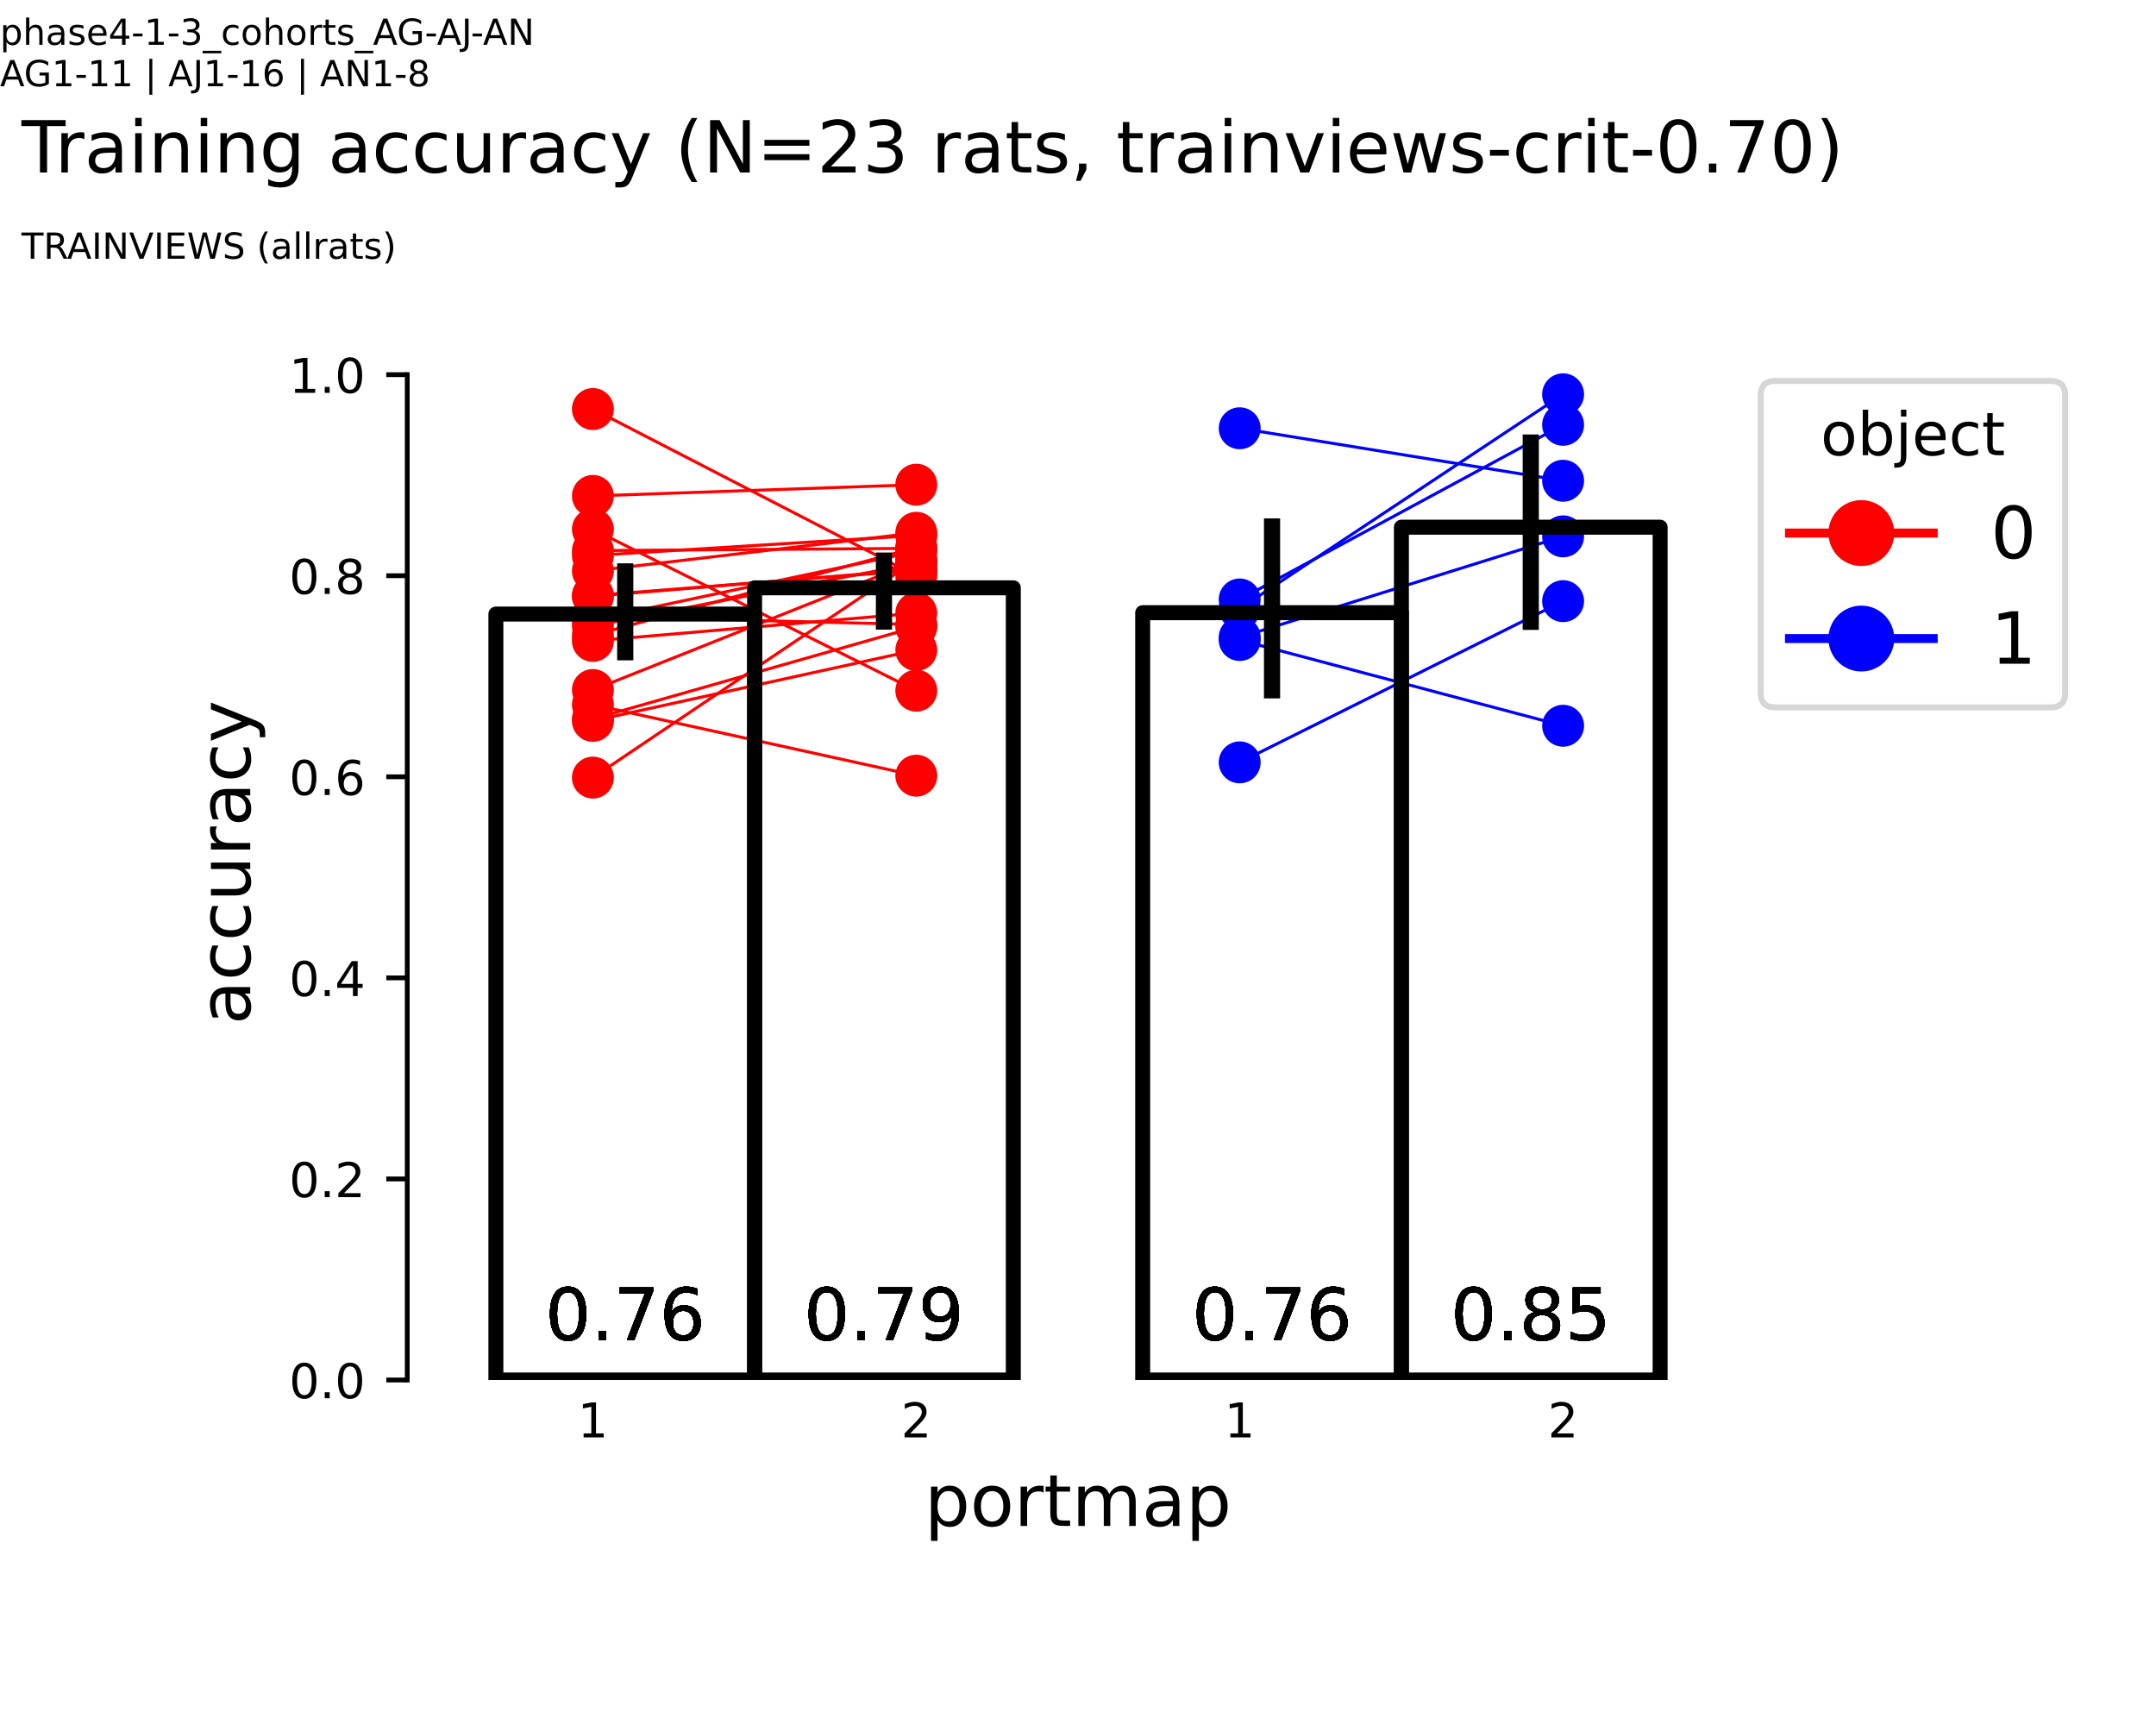 <?xml version="1.0" encoding="utf-8" standalone="no"?>
<!DOCTYPE svg PUBLIC "-//W3C//DTD SVG 1.1//EN"
  "http://www.w3.org/Graphics/SVG/1.1/DTD/svg11.dtd">
<!-- Created with matplotlib (https://matplotlib.org/) -->
<svg height="288pt" version="1.1" viewBox="0 0 360 288" width="360pt" xmlns="http://www.w3.org/2000/svg" xmlns:xlink="http://www.w3.org/1999/xlink">
 <defs>
  <style type="text/css">*{stroke-linecap:butt;stroke-linejoin:round;}</style>
 </defs>
 <g id="figure_1">
  <g id="patch_1">
   <path d="M 0 288 
L 360 288 
L 360 0 
L 0 0 
z
" style="fill:#ffffff;"/>
  </g>
  <g id="axes_1">
   <g id="patch_2">
    <path d="M 72 230.4 
L 288 230.4 
L 288 57.6 
L 72 57.6 
z
" style="fill:#ffffff;"/>
   </g>
   <g id="line2d_1">
    <path clip-path="url(#p9ac44018b0)" d="M 99 107.001 
L 153 102.355 
" style="fill:none;stroke:#ff0000;stroke-linecap:square;stroke-width:0.5;"/>
    <defs>
     <path d="M 0 3 
C 0.796 3 1.559 2.684 2.121 2.121 
C 2.684 1.559 3 0.796 3 0 
C 3 -0.796 2.684 -1.559 2.121 -2.121 
C 1.559 -2.684 0.796 -3 0 -3 
C -0.796 -3 -1.559 -2.684 -2.121 -2.121 
C -2.684 -1.559 -3 -0.796 -3 0 
C -3 0.796 -2.684 1.559 -2.121 2.121 
C -1.559 2.684 -0.796 3 0 3 
z
" id="med9d775876" style="stroke:#ff0000;"/>
    </defs>
    <g clip-path="url(#p9ac44018b0)">
     <use style="fill:#ff0000;stroke:#ff0000;" x="99" xlink:href="#med9d775876" y="107.001"/>
     <use style="fill:#ff0000;stroke:#ff0000;" x="153" xlink:href="#med9d775876" y="102.355"/>
    </g>
   </g>
   <g id="line2d_2">
    <path clip-path="url(#p9ac44018b0)" d="M 99 120.352 
L 153 108.527 
" style="fill:none;stroke:#ff0000;stroke-linecap:square;stroke-width:0.5;"/>
    <g clip-path="url(#p9ac44018b0)">
     <use style="fill:#ff0000;stroke:#ff0000;" x="99" xlink:href="#med9d775876" y="120.352"/>
     <use style="fill:#ff0000;stroke:#ff0000;" x="153" xlink:href="#med9d775876" y="108.527"/>
    </g>
   </g>
   <g id="line2d_3">
    <path clip-path="url(#p9ac44018b0)" d="M 99 95.323 
L 153 88.951 
" style="fill:none;stroke:#ff0000;stroke-linecap:square;stroke-width:0.5;"/>
    <g clip-path="url(#p9ac44018b0)">
     <use style="fill:#ff0000;stroke:#ff0000;" x="99" xlink:href="#med9d775876" y="95.323"/>
     <use style="fill:#ff0000;stroke:#ff0000;" x="153" xlink:href="#med9d775876" y="88.951"/>
    </g>
   </g>
   <g id="line2d_4">
    <path clip-path="url(#p9ac44018b0)" d="M 99 88.363 
L 153 115.312 
" style="fill:none;stroke:#ff0000;stroke-linecap:square;stroke-width:0.5;"/>
    <g clip-path="url(#p9ac44018b0)">
     <use style="fill:#ff0000;stroke:#ff0000;" x="99" xlink:href="#med9d775876" y="88.363"/>
     <use style="fill:#ff0000;stroke:#ff0000;" x="153" xlink:href="#med9d775876" y="115.312"/>
    </g>
   </g>
   <g id="line2d_5">
    <path clip-path="url(#p9ac44018b0)" d="M 99 104.472 
L 153 94.03 
" style="fill:none;stroke:#ff0000;stroke-linecap:square;stroke-width:0.5;"/>
    <g clip-path="url(#p9ac44018b0)">
     <use style="fill:#ff0000;stroke:#ff0000;" x="99" xlink:href="#med9d775876" y="104.472"/>
     <use style="fill:#ff0000;stroke:#ff0000;" x="153" xlink:href="#med9d775876" y="94.03"/>
    </g>
   </g>
   <g id="line2d_6">
    <path clip-path="url(#p9ac44018b0)" d="M 99 102.921 
L 153 104.271 
" style="fill:none;stroke:#ff0000;stroke-linecap:square;stroke-width:0.5;"/>
    <g clip-path="url(#p9ac44018b0)">
     <use style="fill:#ff0000;stroke:#ff0000;" x="99" xlink:href="#med9d775876" y="102.921"/>
     <use style="fill:#ff0000;stroke:#ff0000;" x="153" xlink:href="#med9d775876" y="104.271"/>
    </g>
   </g>
   <g id="line2d_7">
    <path clip-path="url(#p9ac44018b0)" d="M 99 91.928 
L 153 91.546 
" style="fill:none;stroke:#ff0000;stroke-linecap:square;stroke-width:0.5;"/>
    <g clip-path="url(#p9ac44018b0)">
     <use style="fill:#ff0000;stroke:#ff0000;" x="99" xlink:href="#med9d775876" y="91.928"/>
     <use style="fill:#ff0000;stroke:#ff0000;" x="153" xlink:href="#med9d775876" y="91.546"/>
    </g>
   </g>
   <g id="line2d_8">
    <path clip-path="url(#p9ac44018b0)" d="M 99 115.2 
L 153 93.672 
" style="fill:none;stroke:#ff0000;stroke-linecap:square;stroke-width:0.5;"/>
    <g clip-path="url(#p9ac44018b0)">
     <use style="fill:#ff0000;stroke:#ff0000;" x="99" xlink:href="#med9d775876" y="115.2"/>
     <use style="fill:#ff0000;stroke:#ff0000;" x="153" xlink:href="#med9d775876" y="93.672"/>
    </g>
   </g>
   <g id="line2d_9">
    <path clip-path="url(#p9ac44018b0)" d="M 99 120.028 
L 153 104.654 
" style="fill:none;stroke:#ff0000;stroke-linecap:square;stroke-width:0.5;"/>
    <g clip-path="url(#p9ac44018b0)">
     <use style="fill:#ff0000;stroke:#ff0000;" x="99" xlink:href="#med9d775876" y="120.028"/>
     <use style="fill:#ff0000;stroke:#ff0000;" x="153" xlink:href="#med9d775876" y="104.654"/>
    </g>
   </g>
   <g id="line2d_10">
    <path clip-path="url(#p9ac44018b0)" d="M 99 129.821 
L 153 93.476 
" style="fill:none;stroke:#ff0000;stroke-linecap:square;stroke-width:0.5;"/>
    <g clip-path="url(#p9ac44018b0)">
     <use style="fill:#ff0000;stroke:#ff0000;" x="99" xlink:href="#med9d775876" y="129.821"/>
     <use style="fill:#ff0000;stroke:#ff0000;" x="153" xlink:href="#med9d775876" y="93.476"/>
    </g>
   </g>
   <g id="line2d_11">
    <path clip-path="url(#p9ac44018b0)" d="M 99 99.424 
L 153 95.206 
" style="fill:none;stroke:#ff0000;stroke-linecap:square;stroke-width:0.5;"/>
    <g clip-path="url(#p9ac44018b0)">
     <use style="fill:#ff0000;stroke:#ff0000;" x="99" xlink:href="#med9d775876" y="99.424"/>
     <use style="fill:#ff0000;stroke:#ff0000;" x="153" xlink:href="#med9d775876" y="95.206"/>
    </g>
   </g>
   <g id="line2d_12">
    <path clip-path="url(#p9ac44018b0)" d="M 99 103.5 
L 153 92.062 
" style="fill:none;stroke:#ff0000;stroke-linecap:square;stroke-width:0.5;"/>
    <g clip-path="url(#p9ac44018b0)">
     <use style="fill:#ff0000;stroke:#ff0000;" x="99" xlink:href="#med9d775876" y="103.5"/>
     <use style="fill:#ff0000;stroke:#ff0000;" x="153" xlink:href="#med9d775876" y="92.062"/>
    </g>
   </g>
   <g id="line2d_13">
    <path clip-path="url(#p9ac44018b0)" d="M 99 99.55 
L 153 95.086 
" style="fill:none;stroke:#ff0000;stroke-linecap:square;stroke-width:0.5;"/>
    <g clip-path="url(#p9ac44018b0)">
     <use style="fill:#ff0000;stroke:#ff0000;" x="99" xlink:href="#med9d775876" y="99.55"/>
     <use style="fill:#ff0000;stroke:#ff0000;" x="153" xlink:href="#med9d775876" y="95.086"/>
    </g>
   </g>
   <g id="line2d_14">
    <path clip-path="url(#p9ac44018b0)" d="M 99 117.645 
L 153 129.502 
" style="fill:none;stroke:#ff0000;stroke-linecap:square;stroke-width:0.5;"/>
    <g clip-path="url(#p9ac44018b0)">
     <use style="fill:#ff0000;stroke:#ff0000;" x="99" xlink:href="#med9d775876" y="117.645"/>
     <use style="fill:#ff0000;stroke:#ff0000;" x="153" xlink:href="#med9d775876" y="129.502"/>
    </g>
   </g>
   <g id="line2d_15">
    <path clip-path="url(#p9ac44018b0)" d="M 99 92.741 
L 153 89.401 
" style="fill:none;stroke:#ff0000;stroke-linecap:square;stroke-width:0.5;"/>
    <g clip-path="url(#p9ac44018b0)">
     <use style="fill:#ff0000;stroke:#ff0000;" x="99" xlink:href="#med9d775876" y="92.741"/>
     <use style="fill:#ff0000;stroke:#ff0000;" x="153" xlink:href="#med9d775876" y="89.401"/>
    </g>
   </g>
   <g id="line2d_16">
    <path clip-path="url(#p9ac44018b0)" d="M 99 106.069 
L 153 91.398 
" style="fill:none;stroke:#ff0000;stroke-linecap:square;stroke-width:0.5;"/>
    <g clip-path="url(#p9ac44018b0)">
     <use style="fill:#ff0000;stroke:#ff0000;" x="99" xlink:href="#med9d775876" y="106.069"/>
     <use style="fill:#ff0000;stroke:#ff0000;" x="153" xlink:href="#med9d775876" y="91.398"/>
    </g>
   </g>
   <g id="line2d_17">
    <path clip-path="url(#p9ac44018b0)" d="M 99 68.289 
L 153 96.14 
" style="fill:none;stroke:#ff0000;stroke-linecap:square;stroke-width:0.5;"/>
    <g clip-path="url(#p9ac44018b0)">
     <use style="fill:#ff0000;stroke:#ff0000;" x="99" xlink:href="#med9d775876" y="68.289"/>
     <use style="fill:#ff0000;stroke:#ff0000;" x="153" xlink:href="#med9d775876" y="96.14"/>
    </g>
   </g>
   <g id="line2d_18">
    <path clip-path="url(#p9ac44018b0)" d="M 99 82.796 
L 153 80.922 
" style="fill:none;stroke:#ff0000;stroke-linecap:square;stroke-width:0.5;"/>
    <g clip-path="url(#p9ac44018b0)">
     <use style="fill:#ff0000;stroke:#ff0000;" x="99" xlink:href="#med9d775876" y="82.796"/>
     <use style="fill:#ff0000;stroke:#ff0000;" x="153" xlink:href="#med9d775876" y="80.922"/>
    </g>
   </g>
   <g id="line2d_19">
    <path clip-path="url(#p9ac44018b0)" d="M 207 106.854 
L 261 121.17 
" style="fill:none;stroke:#0000ff;stroke-linecap:square;stroke-width:0.5;"/>
    <defs>
     <path d="M 0 3 
C 0.796 3 1.559 2.684 2.121 2.121 
C 2.684 1.559 3 0.796 3 0 
C 3 -0.796 2.684 -1.559 2.121 -2.121 
C 1.559 -2.684 0.796 -3 0 -3 
C -0.796 -3 -1.559 -2.684 -2.121 -2.121 
C -2.684 -1.559 -3 -0.796 -3 0 
C -3 0.796 -2.684 1.559 -2.121 2.121 
C -1.559 2.684 -0.796 3 0 3 
z
" id="m2e9d6c23d9" style="stroke:#0000ff;"/>
    </defs>
    <g clip-path="url(#p9ac44018b0)">
     <use style="fill:#0000ff;stroke:#0000ff;" x="207" xlink:href="#m2e9d6c23d9" y="106.854"/>
     <use style="fill:#0000ff;stroke:#0000ff;" x="261" xlink:href="#m2e9d6c23d9" y="121.17"/>
    </g>
   </g>
   <g id="line2d_20">
    <path clip-path="url(#p9ac44018b0)" d="M 207 127.282 
L 261 100.364 
" style="fill:none;stroke:#0000ff;stroke-linecap:square;stroke-width:0.5;"/>
    <g clip-path="url(#p9ac44018b0)">
     <use style="fill:#0000ff;stroke:#0000ff;" x="207" xlink:href="#m2e9d6c23d9" y="127.282"/>
     <use style="fill:#0000ff;stroke:#0000ff;" x="261" xlink:href="#m2e9d6c23d9" y="100.364"/>
    </g>
   </g>
   <g id="line2d_21">
    <path clip-path="url(#p9ac44018b0)" d="M 207 106.412 
L 261 89.549 
" style="fill:none;stroke:#0000ff;stroke-linecap:square;stroke-width:0.5;"/>
    <g clip-path="url(#p9ac44018b0)">
     <use style="fill:#0000ff;stroke:#0000ff;" x="207" xlink:href="#m2e9d6c23d9" y="106.412"/>
     <use style="fill:#0000ff;stroke:#0000ff;" x="261" xlink:href="#m2e9d6c23d9" y="89.549"/>
    </g>
   </g>
   <g id="line2d_22">
    <path clip-path="url(#p9ac44018b0)" d="M 207 101.627 
L 261 65.829 
" style="fill:none;stroke:#0000ff;stroke-linecap:square;stroke-width:0.5;"/>
    <g clip-path="url(#p9ac44018b0)">
     <use style="fill:#0000ff;stroke:#0000ff;" x="207" xlink:href="#m2e9d6c23d9" y="101.627"/>
     <use style="fill:#0000ff;stroke:#0000ff;" x="261" xlink:href="#m2e9d6c23d9" y="65.829"/>
    </g>
   </g>
   <g id="line2d_23">
    <path clip-path="url(#p9ac44018b0)" d="M 207 71.502 
L 261 80.264 
" style="fill:none;stroke:#0000ff;stroke-linecap:square;stroke-width:0.5;"/>
    <g clip-path="url(#p9ac44018b0)">
     <use style="fill:#0000ff;stroke:#0000ff;" x="207" xlink:href="#m2e9d6c23d9" y="71.502"/>
     <use style="fill:#0000ff;stroke:#0000ff;" x="261" xlink:href="#m2e9d6c23d9" y="80.264"/>
    </g>
   </g>
   <g id="line2d_24">
    <path clip-path="url(#p9ac44018b0)" d="M 207 100.084 
L 261 70.923 
" style="fill:none;stroke:#0000ff;stroke-linecap:square;stroke-width:0.5;"/>
    <g clip-path="url(#p9ac44018b0)">
     <use style="fill:#0000ff;stroke:#0000ff;" x="207" xlink:href="#m2e9d6c23d9" y="100.084"/>
     <use style="fill:#0000ff;stroke:#0000ff;" x="261" xlink:href="#m2e9d6c23d9" y="70.923"/>
    </g>
   </g>
   <g id="patch_3">
    <path clip-path="url(#p9ac44018b0)" d="M 82.8 230.4 
L 126 230.4 
L 126 102.524 
L 82.8 102.524 
z
" style="fill:none;stroke:#000000;stroke-linejoin:miter;stroke-width:2.5;"/>
   </g>
   <g id="patch_4">
    <path clip-path="url(#p9ac44018b0)" d="M 190.8 230.4 
L 234 230.4 
L 234 102.294 
L 190.8 102.294 
z
" style="fill:none;stroke:#000000;stroke-linejoin:miter;stroke-width:2.5;"/>
   </g>
   <g id="patch_5">
    <path clip-path="url(#p9ac44018b0)" d="M 126 230.4 
L 169.2 230.4 
L 169.2 98.139 
L 126 98.139 
z
" style="fill:none;stroke:#000000;stroke-linejoin:miter;stroke-width:2.5;"/>
   </g>
   <g id="patch_6">
    <path clip-path="url(#p9ac44018b0)" d="M 234 230.4 
L 277.2 230.4 
L 277.2 88.017 
L 234 88.017 
z
" style="fill:none;stroke:#000000;stroke-linejoin:miter;stroke-width:2.5;"/>
   </g>
   <g id="matplotlib.axis_1">
    <g id="xtick_1">
     <g id="line2d_25"/>
     <g id="text_1">
      <!-- 1 -->
      <g transform="translate(96.455 239.979)scale(0.08 -0.08)">
       <defs>
        <path d="M 12.406 8.297 
L 28.516 8.297 
L 28.516 63.922 
L 10.984 60.406 
L 10.984 69.391 
L 28.422 72.906 
L 38.281 72.906 
L 38.281 8.297 
L 54.391 8.297 
L 54.391 0 
L 12.406 0 
z
" id="DejaVuSans-49"/>
       </defs>
       <use xlink:href="#DejaVuSans-49"/>
      </g>
     </g>
    </g>
    <g id="xtick_2">
     <g id="line2d_26"/>
     <g id="text_2">
      <!-- 2 -->
      <g transform="translate(150.455 239.979)scale(0.08 -0.08)">
       <defs>
        <path d="M 19.188 8.297 
L 53.609 8.297 
L 53.609 0 
L 7.328 0 
L 7.328 8.297 
Q 12.938 14.109 22.625 23.891 
Q 32.328 33.688 34.812 36.531 
Q 39.547 41.844 41.422 45.531 
Q 43.312 49.219 43.312 52.781 
Q 43.312 58.594 39.234 62.25 
Q 35.156 65.922 28.609 65.922 
Q 23.969 65.922 18.812 64.312 
Q 13.672 62.703 7.812 59.422 
L 7.812 69.391 
Q 13.766 71.781 18.938 73 
Q 24.125 74.219 28.422 74.219 
Q 39.75 74.219 46.484 68.547 
Q 53.219 62.891 53.219 53.422 
Q 53.219 48.922 51.531 44.891 
Q 49.859 40.875 45.406 35.406 
Q 44.188 33.984 37.641 27.219 
Q 31.109 20.453 19.188 8.297 
z
" id="DejaVuSans-50"/>
       </defs>
       <use xlink:href="#DejaVuSans-50"/>
      </g>
     </g>
    </g>
    <g id="xtick_3">
     <g id="line2d_27"/>
     <g id="text_3">
      <!-- 1 -->
      <g transform="translate(204.455 239.979)scale(0.08 -0.08)">
       <use xlink:href="#DejaVuSans-49"/>
      </g>
     </g>
    </g>
    <g id="xtick_4">
     <g id="line2d_28"/>
     <g id="text_4">
      <!-- 2 -->
      <g transform="translate(258.455 239.979)scale(0.08 -0.08)">
       <use xlink:href="#DejaVuSans-50"/>
      </g>
     </g>
    </g>
    <g id="text_5">
     <!-- portmap -->
     <g transform="translate(154.371 254.761)scale(0.12 -0.12)">
      <defs>
       <path d="M 18.109 8.203 
L 18.109 -20.797 
L 9.078 -20.797 
L 9.078 54.688 
L 18.109 54.688 
L 18.109 46.391 
Q 20.953 51.266 25.266 53.625 
Q 29.594 56 35.594 56 
Q 45.562 56 51.781 48.094 
Q 58.016 40.188 58.016 27.297 
Q 58.016 14.406 51.781 6.484 
Q 45.562 -1.422 35.594 -1.422 
Q 29.594 -1.422 25.266 0.953 
Q 20.953 3.328 18.109 8.203 
z
M 48.688 27.297 
Q 48.688 37.203 44.609 42.844 
Q 40.531 48.484 33.406 48.484 
Q 26.266 48.484 22.188 42.844 
Q 18.109 37.203 18.109 27.297 
Q 18.109 17.391 22.188 11.75 
Q 26.266 6.109 33.406 6.109 
Q 40.531 6.109 44.609 11.75 
Q 48.688 17.391 48.688 27.297 
z
" id="DejaVuSans-112"/>
       <path d="M 30.609 48.391 
Q 23.391 48.391 19.188 42.75 
Q 14.984 37.109 14.984 27.297 
Q 14.984 17.484 19.156 11.844 
Q 23.344 6.203 30.609 6.203 
Q 37.797 6.203 41.984 11.859 
Q 46.188 17.531 46.188 27.297 
Q 46.188 37.016 41.984 42.703 
Q 37.797 48.391 30.609 48.391 
z
M 30.609 56 
Q 42.328 56 49.016 48.375 
Q 55.719 40.766 55.719 27.297 
Q 55.719 13.875 49.016 6.219 
Q 42.328 -1.422 30.609 -1.422 
Q 18.844 -1.422 12.172 6.219 
Q 5.516 13.875 5.516 27.297 
Q 5.516 40.766 12.172 48.375 
Q 18.844 56 30.609 56 
z
" id="DejaVuSans-111"/>
       <path d="M 41.109 46.297 
Q 39.594 47.172 37.812 47.578 
Q 36.031 48 33.891 48 
Q 26.266 48 22.188 43.047 
Q 18.109 38.094 18.109 28.812 
L 18.109 0 
L 9.078 0 
L 9.078 54.688 
L 18.109 54.688 
L 18.109 46.188 
Q 20.953 51.172 25.484 53.578 
Q 30.031 56 36.531 56 
Q 37.453 56 38.578 55.875 
Q 39.703 55.766 41.062 55.516 
z
" id="DejaVuSans-114"/>
       <path d="M 18.312 70.219 
L 18.312 54.688 
L 36.812 54.688 
L 36.812 47.703 
L 18.312 47.703 
L 18.312 18.016 
Q 18.312 11.328 20.141 9.422 
Q 21.969 7.516 27.594 7.516 
L 36.812 7.516 
L 36.812 0 
L 27.594 0 
Q 17.188 0 13.234 3.875 
Q 9.281 7.766 9.281 18.016 
L 9.281 47.703 
L 2.688 47.703 
L 2.688 54.688 
L 9.281 54.688 
L 9.281 70.219 
z
" id="DejaVuSans-116"/>
       <path d="M 52 44.188 
Q 55.375 50.25 60.062 53.125 
Q 64.75 56 71.094 56 
Q 79.641 56 84.281 50.016 
Q 88.922 44.047 88.922 33.016 
L 88.922 0 
L 79.891 0 
L 79.891 32.719 
Q 79.891 40.578 77.094 44.375 
Q 74.312 48.188 68.609 48.188 
Q 61.625 48.188 57.562 43.547 
Q 53.516 38.922 53.516 30.906 
L 53.516 0 
L 44.484 0 
L 44.484 32.719 
Q 44.484 40.625 41.703 44.406 
Q 38.922 48.188 33.109 48.188 
Q 26.219 48.188 22.156 43.531 
Q 18.109 38.875 18.109 30.906 
L 18.109 0 
L 9.078 0 
L 9.078 54.688 
L 18.109 54.688 
L 18.109 46.188 
Q 21.188 51.219 25.484 53.609 
Q 29.781 56 35.688 56 
Q 41.656 56 45.828 52.969 
Q 50 49.953 52 44.188 
z
" id="DejaVuSans-109"/>
       <path d="M 34.281 27.484 
Q 23.391 27.484 19.188 25 
Q 14.984 22.516 14.984 16.5 
Q 14.984 11.719 18.141 8.906 
Q 21.297 6.109 26.703 6.109 
Q 34.188 6.109 38.703 11.406 
Q 43.219 16.703 43.219 25.484 
L 43.219 27.484 
z
M 52.203 31.203 
L 52.203 0 
L 43.219 0 
L 43.219 8.297 
Q 40.141 3.328 35.547 0.953 
Q 30.953 -1.422 24.312 -1.422 
Q 15.922 -1.422 10.953 3.297 
Q 6 8.016 6 15.922 
Q 6 25.141 12.172 29.828 
Q 18.359 34.516 30.609 34.516 
L 43.219 34.516 
L 43.219 35.406 
Q 43.219 41.609 39.141 45 
Q 35.062 48.391 27.688 48.391 
Q 23 48.391 18.547 47.266 
Q 14.109 46.141 10.016 43.891 
L 10.016 52.203 
Q 14.938 54.109 19.578 55.047 
Q 24.219 56 28.609 56 
Q 40.484 56 46.344 49.844 
Q 52.203 43.703 52.203 31.203 
z
" id="DejaVuSans-97"/>
      </defs>
      <use xlink:href="#DejaVuSans-112"/>
      <use x="63.477" xlink:href="#DejaVuSans-111"/>
      <use x="124.658" xlink:href="#DejaVuSans-114"/>
      <use x="165.771" xlink:href="#DejaVuSans-116"/>
      <use x="204.98" xlink:href="#DejaVuSans-109"/>
      <use x="302.393" xlink:href="#DejaVuSans-97"/>
      <use x="363.672" xlink:href="#DejaVuSans-112"/>
     </g>
    </g>
   </g>
   <g id="matplotlib.axis_2">
    <g id="ytick_1">
     <g id="line2d_29">
      <defs>
       <path d="M 0 0 
L -3.5 0 
" id="m14a65f7132" style="stroke:#000000;stroke-width:0.8;"/>
      </defs>
      <g>
       <use style="stroke:#000000;stroke-width:0.8;" x="68" xlink:href="#m14a65f7132" y="230.4"/>
      </g>
     </g>
     <g id="text_6">
      <!-- 0.0 -->
      <g transform="translate(48.278 233.439)scale(0.08 -0.08)">
       <defs>
        <path d="M 31.781 66.406 
Q 24.172 66.406 20.328 58.906 
Q 16.5 51.422 16.5 36.375 
Q 16.5 21.391 20.328 13.891 
Q 24.172 6.391 31.781 6.391 
Q 39.453 6.391 43.281 13.891 
Q 47.125 21.391 47.125 36.375 
Q 47.125 51.422 43.281 58.906 
Q 39.453 66.406 31.781 66.406 
z
M 31.781 74.219 
Q 44.047 74.219 50.516 64.516 
Q 56.984 54.828 56.984 36.375 
Q 56.984 17.969 50.516 8.266 
Q 44.047 -1.422 31.781 -1.422 
Q 19.531 -1.422 13.062 8.266 
Q 6.594 17.969 6.594 36.375 
Q 6.594 54.828 13.062 64.516 
Q 19.531 74.219 31.781 74.219 
z
" id="DejaVuSans-48"/>
        <path d="M 10.688 12.406 
L 21 12.406 
L 21 0 
L 10.688 0 
z
" id="DejaVuSans-46"/>
       </defs>
       <use xlink:href="#DejaVuSans-48"/>
       <use x="63.623" xlink:href="#DejaVuSans-46"/>
       <use x="95.41" xlink:href="#DejaVuSans-48"/>
      </g>
     </g>
    </g>
    <g id="ytick_2">
     <g id="line2d_30">
      <g>
       <use style="stroke:#000000;stroke-width:0.8;" x="68" xlink:href="#m14a65f7132" y="196.83"/>
      </g>
     </g>
     <g id="text_7">
      <!-- 0.2 -->
      <g transform="translate(48.278 199.87)scale(0.08 -0.08)">
       <use xlink:href="#DejaVuSans-48"/>
       <use x="63.623" xlink:href="#DejaVuSans-46"/>
       <use x="95.41" xlink:href="#DejaVuSans-50"/>
      </g>
     </g>
    </g>
    <g id="ytick_3">
     <g id="line2d_31">
      <g>
       <use style="stroke:#000000;stroke-width:0.8;" x="68" xlink:href="#m14a65f7132" y="163.261"/>
      </g>
     </g>
     <g id="text_8">
      <!-- 0.4 -->
      <g transform="translate(48.278 166.3)scale(0.08 -0.08)">
       <defs>
        <path d="M 37.797 64.312 
L 12.891 25.391 
L 37.797 25.391 
z
M 35.203 72.906 
L 47.609 72.906 
L 47.609 25.391 
L 58.016 25.391 
L 58.016 17.188 
L 47.609 17.188 
L 47.609 0 
L 37.797 0 
L 37.797 17.188 
L 4.891 17.188 
L 4.891 26.703 
z
" id="DejaVuSans-52"/>
       </defs>
       <use xlink:href="#DejaVuSans-48"/>
       <use x="63.623" xlink:href="#DejaVuSans-46"/>
       <use x="95.41" xlink:href="#DejaVuSans-52"/>
      </g>
     </g>
    </g>
    <g id="ytick_4">
     <g id="line2d_32">
      <g>
       <use style="stroke:#000000;stroke-width:0.8;" x="68" xlink:href="#m14a65f7132" y="129.691"/>
      </g>
     </g>
     <g id="text_9">
      <!-- 0.6 -->
      <g transform="translate(48.278 132.73)scale(0.08 -0.08)">
       <defs>
        <path d="M 33.016 40.375 
Q 26.375 40.375 22.484 35.828 
Q 18.609 31.297 18.609 23.391 
Q 18.609 15.531 22.484 10.953 
Q 26.375 6.391 33.016 6.391 
Q 39.656 6.391 43.531 10.953 
Q 47.406 15.531 47.406 23.391 
Q 47.406 31.297 43.531 35.828 
Q 39.656 40.375 33.016 40.375 
z
M 52.594 71.297 
L 52.594 62.312 
Q 48.875 64.062 45.094 64.984 
Q 41.312 65.922 37.594 65.922 
Q 27.828 65.922 22.672 59.328 
Q 17.531 52.734 16.797 39.406 
Q 19.672 43.656 24.016 45.922 
Q 28.375 48.188 33.594 48.188 
Q 44.578 48.188 50.953 41.516 
Q 57.328 34.859 57.328 23.391 
Q 57.328 12.156 50.688 5.359 
Q 44.047 -1.422 33.016 -1.422 
Q 20.359 -1.422 13.672 8.266 
Q 6.984 17.969 6.984 36.375 
Q 6.984 53.656 15.188 63.938 
Q 23.391 74.219 37.203 74.219 
Q 40.922 74.219 44.703 73.484 
Q 48.484 72.75 52.594 71.297 
z
" id="DejaVuSans-54"/>
       </defs>
       <use xlink:href="#DejaVuSans-48"/>
       <use x="63.623" xlink:href="#DejaVuSans-46"/>
       <use x="95.41" xlink:href="#DejaVuSans-54"/>
      </g>
     </g>
    </g>
    <g id="ytick_5">
     <g id="line2d_33">
      <g>
       <use style="stroke:#000000;stroke-width:0.8;" x="68" xlink:href="#m14a65f7132" y="96.121"/>
      </g>
     </g>
     <g id="text_10">
      <!-- 0.8 -->
      <g transform="translate(48.278 99.161)scale(0.08 -0.08)">
       <defs>
        <path d="M 31.781 34.625 
Q 24.75 34.625 20.719 30.859 
Q 16.703 27.094 16.703 20.516 
Q 16.703 13.922 20.719 10.156 
Q 24.75 6.391 31.781 6.391 
Q 38.812 6.391 42.859 10.172 
Q 46.922 13.969 46.922 20.516 
Q 46.922 27.094 42.891 30.859 
Q 38.875 34.625 31.781 34.625 
z
M 21.922 38.812 
Q 15.578 40.375 12.031 44.719 
Q 8.5 49.078 8.5 55.328 
Q 8.5 64.062 14.719 69.141 
Q 20.953 74.219 31.781 74.219 
Q 42.672 74.219 48.875 69.141 
Q 55.078 64.062 55.078 55.328 
Q 55.078 49.078 51.531 44.719 
Q 48 40.375 41.703 38.812 
Q 48.828 37.156 52.797 32.312 
Q 56.781 27.484 56.781 20.516 
Q 56.781 9.906 50.312 4.234 
Q 43.844 -1.422 31.781 -1.422 
Q 19.734 -1.422 13.25 4.234 
Q 6.781 9.906 6.781 20.516 
Q 6.781 27.484 10.781 32.312 
Q 14.797 37.156 21.922 38.812 
z
M 18.312 54.391 
Q 18.312 48.734 21.844 45.562 
Q 25.391 42.391 31.781 42.391 
Q 38.141 42.391 41.719 45.562 
Q 45.312 48.734 45.312 54.391 
Q 45.312 60.062 41.719 63.234 
Q 38.141 66.406 31.781 66.406 
Q 25.391 66.406 21.844 63.234 
Q 18.312 60.062 18.312 54.391 
z
" id="DejaVuSans-56"/>
       </defs>
       <use xlink:href="#DejaVuSans-48"/>
       <use x="63.623" xlink:href="#DejaVuSans-46"/>
       <use x="95.41" xlink:href="#DejaVuSans-56"/>
      </g>
     </g>
    </g>
    <g id="ytick_6">
     <g id="line2d_34">
      <g>
       <use style="stroke:#000000;stroke-width:0.8;" x="68" xlink:href="#m14a65f7132" y="62.552"/>
      </g>
     </g>
     <g id="text_11">
      <!-- 1.0 -->
      <g transform="translate(48.278 65.591)scale(0.08 -0.08)">
       <use xlink:href="#DejaVuSans-49"/>
       <use x="63.623" xlink:href="#DejaVuSans-46"/>
       <use x="95.41" xlink:href="#DejaVuSans-48"/>
      </g>
     </g>
    </g>
    <g id="text_12">
     <!-- accuracy -->
     <g transform="translate(41.782 171.071)rotate(-90)scale(0.12 -0.12)">
      <defs>
       <path d="M 48.781 52.594 
L 48.781 44.188 
Q 44.969 46.297 41.141 47.344 
Q 37.312 48.391 33.406 48.391 
Q 24.656 48.391 19.812 42.844 
Q 14.984 37.312 14.984 27.297 
Q 14.984 17.281 19.812 11.734 
Q 24.656 6.203 33.406 6.203 
Q 37.312 6.203 41.141 7.25 
Q 44.969 8.297 48.781 10.406 
L 48.781 2.094 
Q 45.016 0.344 40.984 -0.531 
Q 36.969 -1.422 32.422 -1.422 
Q 20.062 -1.422 12.781 6.344 
Q 5.516 14.109 5.516 27.297 
Q 5.516 40.672 12.859 48.328 
Q 20.219 56 33.016 56 
Q 37.156 56 41.109 55.141 
Q 45.062 54.297 48.781 52.594 
z
" id="DejaVuSans-99"/>
       <path d="M 8.5 21.578 
L 8.5 54.688 
L 17.484 54.688 
L 17.484 21.922 
Q 17.484 14.156 20.5 10.266 
Q 23.531 6.391 29.594 6.391 
Q 36.859 6.391 41.078 11.031 
Q 45.312 15.672 45.312 23.688 
L 45.312 54.688 
L 54.297 54.688 
L 54.297 0 
L 45.312 0 
L 45.312 8.406 
Q 42.047 3.422 37.719 1 
Q 33.406 -1.422 27.688 -1.422 
Q 18.266 -1.422 13.375 4.438 
Q 8.5 10.297 8.5 21.578 
z
M 31.109 56 
z
" id="DejaVuSans-117"/>
       <path d="M 32.172 -5.078 
Q 28.375 -14.844 24.75 -17.812 
Q 21.141 -20.797 15.094 -20.797 
L 7.906 -20.797 
L 7.906 -13.281 
L 13.188 -13.281 
Q 16.891 -13.281 18.938 -11.516 
Q 21 -9.766 23.484 -3.219 
L 25.094 0.875 
L 2.984 54.688 
L 12.5 54.688 
L 29.594 11.922 
L 46.688 54.688 
L 56.203 54.688 
z
" id="DejaVuSans-121"/>
      </defs>
      <use xlink:href="#DejaVuSans-97"/>
      <use x="61.279" xlink:href="#DejaVuSans-99"/>
      <use x="116.26" xlink:href="#DejaVuSans-99"/>
      <use x="171.24" xlink:href="#DejaVuSans-117"/>
      <use x="234.619" xlink:href="#DejaVuSans-114"/>
      <use x="275.732" xlink:href="#DejaVuSans-97"/>
      <use x="337.012" xlink:href="#DejaVuSans-99"/>
      <use x="391.992" xlink:href="#DejaVuSans-121"/>
     </g>
    </g>
   </g>
   <g id="line2d_35">
    <path clip-path="url(#p9ac44018b0)" d="M 104.4 108.896 
L 104.4 95.403 
" style="fill:none;stroke:#000000;stroke-linecap:square;stroke-width:2.7;"/>
   </g>
   <g id="line2d_36">
    <path clip-path="url(#p9ac44018b0)" d="M 212.4 115.252 
L 212.4 87.902 
" style="fill:none;stroke:#000000;stroke-linecap:square;stroke-width:2.7;"/>
   </g>
   <g id="line2d_37">
    <path clip-path="url(#p9ac44018b0)" d="M 147.6 103.768 
L 147.6 93.595 
" style="fill:none;stroke:#000000;stroke-linecap:square;stroke-width:2.7;"/>
   </g>
   <g id="line2d_38">
    <path clip-path="url(#p9ac44018b0)" d="M 255.6 103.816 
L 255.6 73.886 
" style="fill:none;stroke:#000000;stroke-linecap:square;stroke-width:2.7;"/>
   </g>
   <g id="patch_7">
    <path d="M 68 230.4 
L 68 62.552 
" style="fill:none;stroke:#000000;stroke-linecap:square;stroke-linejoin:miter;stroke-width:0.8;"/>
   </g>
   <g id="text_13">
    <!-- 0.76 -->
    <g transform="translate(91.041 223.711)scale(0.12 -0.12)">
     <defs>
      <path d="M 8.203 72.906 
L 55.078 72.906 
L 55.078 68.703 
L 28.609 0 
L 18.312 0 
L 43.219 64.594 
L 8.203 64.594 
z
" id="DejaVuSans-55"/>
     </defs>
     <use xlink:href="#DejaVuSans-48"/>
     <use x="63.623" xlink:href="#DejaVuSans-46"/>
     <use x="95.41" xlink:href="#DejaVuSans-55"/>
     <use x="159.033" xlink:href="#DejaVuSans-54"/>
    </g>
   </g>
   <g id="text_14">
    <!-- 0.76 -->
    <g transform="translate(199.041 223.711)scale(0.12 -0.12)">
     <use xlink:href="#DejaVuSans-48"/>
     <use x="63.623" xlink:href="#DejaVuSans-46"/>
     <use x="95.41" xlink:href="#DejaVuSans-55"/>
     <use x="159.033" xlink:href="#DejaVuSans-54"/>
    </g>
   </g>
   <g id="text_15">
    <!-- 0.79 -->
    <g transform="translate(134.241 223.711)scale(0.12 -0.12)">
     <defs>
      <path d="M 10.984 1.516 
L 10.984 10.5 
Q 14.703 8.734 18.5 7.812 
Q 22.312 6.891 25.984 6.891 
Q 35.75 6.891 40.891 13.453 
Q 46.047 20.016 46.781 33.406 
Q 43.953 29.203 39.594 26.953 
Q 35.25 24.703 29.984 24.703 
Q 19.047 24.703 12.672 31.312 
Q 6.297 37.938 6.297 49.422 
Q 6.297 60.641 12.938 67.422 
Q 19.578 74.219 30.609 74.219 
Q 43.266 74.219 49.922 64.516 
Q 56.594 54.828 56.594 36.375 
Q 56.594 19.141 48.406 8.859 
Q 40.234 -1.422 26.422 -1.422 
Q 22.703 -1.422 18.891 -0.688 
Q 15.094 0.047 10.984 1.516 
z
M 30.609 32.422 
Q 37.25 32.422 41.125 36.953 
Q 45.016 41.5 45.016 49.422 
Q 45.016 57.281 41.125 61.844 
Q 37.25 66.406 30.609 66.406 
Q 23.969 66.406 20.094 61.844 
Q 16.219 57.281 16.219 49.422 
Q 16.219 41.5 20.094 36.953 
Q 23.969 32.422 30.609 32.422 
z
" id="DejaVuSans-57"/>
     </defs>
     <use xlink:href="#DejaVuSans-48"/>
     <use x="63.623" xlink:href="#DejaVuSans-46"/>
     <use x="95.41" xlink:href="#DejaVuSans-55"/>
     <use x="159.033" xlink:href="#DejaVuSans-57"/>
    </g>
   </g>
   <g id="text_16">
    <!-- 0.85 -->
    <g transform="translate(242.241 223.711)scale(0.12 -0.12)">
     <defs>
      <path d="M 10.797 72.906 
L 49.516 72.906 
L 49.516 64.594 
L 19.828 64.594 
L 19.828 46.734 
Q 21.969 47.469 24.109 47.828 
Q 26.266 48.188 28.422 48.188 
Q 40.625 48.188 47.75 41.5 
Q 54.891 34.812 54.891 23.391 
Q 54.891 11.625 47.562 5.094 
Q 40.234 -1.422 26.906 -1.422 
Q 22.312 -1.422 17.547 -0.641 
Q 12.797 0.141 7.719 1.703 
L 7.719 11.625 
Q 12.109 9.234 16.797 8.062 
Q 21.484 6.891 26.703 6.891 
Q 35.156 6.891 40.078 11.328 
Q 45.016 15.766 45.016 23.391 
Q 45.016 31 40.078 35.438 
Q 35.156 39.891 26.703 39.891 
Q 22.75 39.891 18.812 39.016 
Q 14.891 38.141 10.797 36.281 
z
" id="DejaVuSans-53"/>
     </defs>
     <use xlink:href="#DejaVuSans-48"/>
     <use x="63.623" xlink:href="#DejaVuSans-46"/>
     <use x="95.41" xlink:href="#DejaVuSans-56"/>
     <use x="159.033" xlink:href="#DejaVuSans-53"/>
    </g>
   </g>
   <g id="text_17">
    <!-- 0.76 -->
    <g transform="translate(91.041 223.711)scale(0.12 -0.12)">
     <use xlink:href="#DejaVuSans-48"/>
     <use x="63.623" xlink:href="#DejaVuSans-46"/>
     <use x="95.41" xlink:href="#DejaVuSans-55"/>
     <use x="159.033" xlink:href="#DejaVuSans-54"/>
    </g>
   </g>
   <g id="text_18">
    <!-- 0.76 -->
    <g transform="translate(199.041 223.711)scale(0.12 -0.12)">
     <use xlink:href="#DejaVuSans-48"/>
     <use x="63.623" xlink:href="#DejaVuSans-46"/>
     <use x="95.41" xlink:href="#DejaVuSans-55"/>
     <use x="159.033" xlink:href="#DejaVuSans-54"/>
    </g>
   </g>
   <g id="text_19">
    <!-- 0.79 -->
    <g transform="translate(134.241 223.711)scale(0.12 -0.12)">
     <use xlink:href="#DejaVuSans-48"/>
     <use x="63.623" xlink:href="#DejaVuSans-46"/>
     <use x="95.41" xlink:href="#DejaVuSans-55"/>
     <use x="159.033" xlink:href="#DejaVuSans-57"/>
    </g>
   </g>
   <g id="text_20">
    <!-- 0.85 -->
    <g transform="translate(242.241 223.711)scale(0.12 -0.12)">
     <use xlink:href="#DejaVuSans-48"/>
     <use x="63.623" xlink:href="#DejaVuSans-46"/>
     <use x="95.41" xlink:href="#DejaVuSans-56"/>
     <use x="159.033" xlink:href="#DejaVuSans-53"/>
    </g>
   </g>
   <g id="text_21">
    <!-- 0.76 -->
    <g transform="translate(91.041 223.711)scale(0.12 -0.12)">
     <use xlink:href="#DejaVuSans-48"/>
     <use x="63.623" xlink:href="#DejaVuSans-46"/>
     <use x="95.41" xlink:href="#DejaVuSans-55"/>
     <use x="159.033" xlink:href="#DejaVuSans-54"/>
    </g>
   </g>
   <g id="text_22">
    <!-- 0.76 -->
    <g transform="translate(199.041 223.711)scale(0.12 -0.12)">
     <use xlink:href="#DejaVuSans-48"/>
     <use x="63.623" xlink:href="#DejaVuSans-46"/>
     <use x="95.41" xlink:href="#DejaVuSans-55"/>
     <use x="159.033" xlink:href="#DejaVuSans-54"/>
    </g>
   </g>
   <g id="text_23">
    <!-- 0.79 -->
    <g transform="translate(134.241 223.711)scale(0.12 -0.12)">
     <use xlink:href="#DejaVuSans-48"/>
     <use x="63.623" xlink:href="#DejaVuSans-46"/>
     <use x="95.41" xlink:href="#DejaVuSans-55"/>
     <use x="159.033" xlink:href="#DejaVuSans-57"/>
    </g>
   </g>
   <g id="text_24">
    <!-- 0.85 -->
    <g transform="translate(242.241 223.711)scale(0.12 -0.12)">
     <use xlink:href="#DejaVuSans-48"/>
     <use x="63.623" xlink:href="#DejaVuSans-46"/>
     <use x="95.41" xlink:href="#DejaVuSans-56"/>
     <use x="159.033" xlink:href="#DejaVuSans-53"/>
    </g>
   </g>
   <g id="text_25">
    <!-- 0.76 -->
    <g transform="translate(91.041 223.711)scale(0.12 -0.12)">
     <use xlink:href="#DejaVuSans-48"/>
     <use x="63.623" xlink:href="#DejaVuSans-46"/>
     <use x="95.41" xlink:href="#DejaVuSans-55"/>
     <use x="159.033" xlink:href="#DejaVuSans-54"/>
    </g>
   </g>
   <g id="text_26">
    <!-- 0.76 -->
    <g transform="translate(199.041 223.711)scale(0.12 -0.12)">
     <use xlink:href="#DejaVuSans-48"/>
     <use x="63.623" xlink:href="#DejaVuSans-46"/>
     <use x="95.41" xlink:href="#DejaVuSans-55"/>
     <use x="159.033" xlink:href="#DejaVuSans-54"/>
    </g>
   </g>
   <g id="text_27">
    <!-- 0.79 -->
    <g transform="translate(134.241 223.711)scale(0.12 -0.12)">
     <use xlink:href="#DejaVuSans-48"/>
     <use x="63.623" xlink:href="#DejaVuSans-46"/>
     <use x="95.41" xlink:href="#DejaVuSans-55"/>
     <use x="159.033" xlink:href="#DejaVuSans-57"/>
    </g>
   </g>
   <g id="text_28">
    <!-- 0.85 -->
    <g transform="translate(242.241 223.711)scale(0.12 -0.12)">
     <use xlink:href="#DejaVuSans-48"/>
     <use x="63.623" xlink:href="#DejaVuSans-46"/>
     <use x="95.41" xlink:href="#DejaVuSans-56"/>
     <use x="159.033" xlink:href="#DejaVuSans-53"/>
    </g>
   </g>
   <g id="text_29">
    <!-- 0.76 -->
    <g transform="translate(91.041 223.711)scale(0.12 -0.12)">
     <use xlink:href="#DejaVuSans-48"/>
     <use x="63.623" xlink:href="#DejaVuSans-46"/>
     <use x="95.41" xlink:href="#DejaVuSans-55"/>
     <use x="159.033" xlink:href="#DejaVuSans-54"/>
    </g>
   </g>
   <g id="text_30">
    <!-- 0.76 -->
    <g transform="translate(199.041 223.711)scale(0.12 -0.12)">
     <use xlink:href="#DejaVuSans-48"/>
     <use x="63.623" xlink:href="#DejaVuSans-46"/>
     <use x="95.41" xlink:href="#DejaVuSans-55"/>
     <use x="159.033" xlink:href="#DejaVuSans-54"/>
    </g>
   </g>
   <g id="text_31">
    <!-- 0.79 -->
    <g transform="translate(134.241 223.711)scale(0.12 -0.12)">
     <use xlink:href="#DejaVuSans-48"/>
     <use x="63.623" xlink:href="#DejaVuSans-46"/>
     <use x="95.41" xlink:href="#DejaVuSans-55"/>
     <use x="159.033" xlink:href="#DejaVuSans-57"/>
    </g>
   </g>
   <g id="text_32">
    <!-- 0.85 -->
    <g transform="translate(242.241 223.711)scale(0.12 -0.12)">
     <use xlink:href="#DejaVuSans-48"/>
     <use x="63.623" xlink:href="#DejaVuSans-46"/>
     <use x="95.41" xlink:href="#DejaVuSans-56"/>
     <use x="159.033" xlink:href="#DejaVuSans-53"/>
    </g>
   </g>
   <g id="text_33">
    <!-- 0.76 -->
    <g transform="translate(91.041 223.711)scale(0.12 -0.12)">
     <use xlink:href="#DejaVuSans-48"/>
     <use x="63.623" xlink:href="#DejaVuSans-46"/>
     <use x="95.41" xlink:href="#DejaVuSans-55"/>
     <use x="159.033" xlink:href="#DejaVuSans-54"/>
    </g>
   </g>
   <g id="text_34">
    <!-- 0.76 -->
    <g transform="translate(199.041 223.711)scale(0.12 -0.12)">
     <use xlink:href="#DejaVuSans-48"/>
     <use x="63.623" xlink:href="#DejaVuSans-46"/>
     <use x="95.41" xlink:href="#DejaVuSans-55"/>
     <use x="159.033" xlink:href="#DejaVuSans-54"/>
    </g>
   </g>
   <g id="text_35">
    <!-- 0.79 -->
    <g transform="translate(134.241 223.711)scale(0.12 -0.12)">
     <use xlink:href="#DejaVuSans-48"/>
     <use x="63.623" xlink:href="#DejaVuSans-46"/>
     <use x="95.41" xlink:href="#DejaVuSans-55"/>
     <use x="159.033" xlink:href="#DejaVuSans-57"/>
    </g>
   </g>
   <g id="text_36">
    <!-- 0.85 -->
    <g transform="translate(242.241 223.711)scale(0.12 -0.12)">
     <use xlink:href="#DejaVuSans-48"/>
     <use x="63.623" xlink:href="#DejaVuSans-46"/>
     <use x="95.41" xlink:href="#DejaVuSans-56"/>
     <use x="159.033" xlink:href="#DejaVuSans-53"/>
    </g>
   </g>
   <g id="text_37">
    <!-- 0.76 -->
    <g transform="translate(91.041 223.711)scale(0.12 -0.12)">
     <use xlink:href="#DejaVuSans-48"/>
     <use x="63.623" xlink:href="#DejaVuSans-46"/>
     <use x="95.41" xlink:href="#DejaVuSans-55"/>
     <use x="159.033" xlink:href="#DejaVuSans-54"/>
    </g>
   </g>
   <g id="text_38">
    <!-- 0.76 -->
    <g transform="translate(199.041 223.711)scale(0.12 -0.12)">
     <use xlink:href="#DejaVuSans-48"/>
     <use x="63.623" xlink:href="#DejaVuSans-46"/>
     <use x="95.41" xlink:href="#DejaVuSans-55"/>
     <use x="159.033" xlink:href="#DejaVuSans-54"/>
    </g>
   </g>
   <g id="text_39">
    <!-- 0.79 -->
    <g transform="translate(134.241 223.711)scale(0.12 -0.12)">
     <use xlink:href="#DejaVuSans-48"/>
     <use x="63.623" xlink:href="#DejaVuSans-46"/>
     <use x="95.41" xlink:href="#DejaVuSans-55"/>
     <use x="159.033" xlink:href="#DejaVuSans-57"/>
    </g>
   </g>
   <g id="text_40">
    <!-- 0.85 -->
    <g transform="translate(242.241 223.711)scale(0.12 -0.12)">
     <use xlink:href="#DejaVuSans-48"/>
     <use x="63.623" xlink:href="#DejaVuSans-46"/>
     <use x="95.41" xlink:href="#DejaVuSans-56"/>
     <use x="159.033" xlink:href="#DejaVuSans-53"/>
    </g>
   </g>
   <g id="text_41">
    <!-- 0.76 -->
    <g transform="translate(91.041 223.711)scale(0.12 -0.12)">
     <use xlink:href="#DejaVuSans-48"/>
     <use x="63.623" xlink:href="#DejaVuSans-46"/>
     <use x="95.41" xlink:href="#DejaVuSans-55"/>
     <use x="159.033" xlink:href="#DejaVuSans-54"/>
    </g>
   </g>
   <g id="text_42">
    <!-- 0.76 -->
    <g transform="translate(199.041 223.711)scale(0.12 -0.12)">
     <use xlink:href="#DejaVuSans-48"/>
     <use x="63.623" xlink:href="#DejaVuSans-46"/>
     <use x="95.41" xlink:href="#DejaVuSans-55"/>
     <use x="159.033" xlink:href="#DejaVuSans-54"/>
    </g>
   </g>
   <g id="text_43">
    <!-- 0.79 -->
    <g transform="translate(134.241 223.711)scale(0.12 -0.12)">
     <use xlink:href="#DejaVuSans-48"/>
     <use x="63.623" xlink:href="#DejaVuSans-46"/>
     <use x="95.41" xlink:href="#DejaVuSans-55"/>
     <use x="159.033" xlink:href="#DejaVuSans-57"/>
    </g>
   </g>
   <g id="text_44">
    <!-- 0.85 -->
    <g transform="translate(242.241 223.711)scale(0.12 -0.12)">
     <use xlink:href="#DejaVuSans-48"/>
     <use x="63.623" xlink:href="#DejaVuSans-46"/>
     <use x="95.41" xlink:href="#DejaVuSans-56"/>
     <use x="159.033" xlink:href="#DejaVuSans-53"/>
    </g>
   </g>
   <g id="text_45">
    <!-- 0.76 -->
    <g transform="translate(91.041 223.711)scale(0.12 -0.12)">
     <use xlink:href="#DejaVuSans-48"/>
     <use x="63.623" xlink:href="#DejaVuSans-46"/>
     <use x="95.41" xlink:href="#DejaVuSans-55"/>
     <use x="159.033" xlink:href="#DejaVuSans-54"/>
    </g>
   </g>
   <g id="text_46">
    <!-- 0.76 -->
    <g transform="translate(199.041 223.711)scale(0.12 -0.12)">
     <use xlink:href="#DejaVuSans-48"/>
     <use x="63.623" xlink:href="#DejaVuSans-46"/>
     <use x="95.41" xlink:href="#DejaVuSans-55"/>
     <use x="159.033" xlink:href="#DejaVuSans-54"/>
    </g>
   </g>
   <g id="text_47">
    <!-- 0.79 -->
    <g transform="translate(134.241 223.711)scale(0.12 -0.12)">
     <use xlink:href="#DejaVuSans-48"/>
     <use x="63.623" xlink:href="#DejaVuSans-46"/>
     <use x="95.41" xlink:href="#DejaVuSans-55"/>
     <use x="159.033" xlink:href="#DejaVuSans-57"/>
    </g>
   </g>
   <g id="text_48">
    <!-- 0.85 -->
    <g transform="translate(242.241 223.711)scale(0.12 -0.12)">
     <use xlink:href="#DejaVuSans-48"/>
     <use x="63.623" xlink:href="#DejaVuSans-46"/>
     <use x="95.41" xlink:href="#DejaVuSans-56"/>
     <use x="159.033" xlink:href="#DejaVuSans-53"/>
    </g>
   </g>
   <g id="text_49">
    <!-- 0.76 -->
    <g transform="translate(91.041 223.711)scale(0.12 -0.12)">
     <use xlink:href="#DejaVuSans-48"/>
     <use x="63.623" xlink:href="#DejaVuSans-46"/>
     <use x="95.41" xlink:href="#DejaVuSans-55"/>
     <use x="159.033" xlink:href="#DejaVuSans-54"/>
    </g>
   </g>
   <g id="text_50">
    <!-- 0.76 -->
    <g transform="translate(199.041 223.711)scale(0.12 -0.12)">
     <use xlink:href="#DejaVuSans-48"/>
     <use x="63.623" xlink:href="#DejaVuSans-46"/>
     <use x="95.41" xlink:href="#DejaVuSans-55"/>
     <use x="159.033" xlink:href="#DejaVuSans-54"/>
    </g>
   </g>
   <g id="text_51">
    <!-- 0.79 -->
    <g transform="translate(134.241 223.711)scale(0.12 -0.12)">
     <use xlink:href="#DejaVuSans-48"/>
     <use x="63.623" xlink:href="#DejaVuSans-46"/>
     <use x="95.41" xlink:href="#DejaVuSans-55"/>
     <use x="159.033" xlink:href="#DejaVuSans-57"/>
    </g>
   </g>
   <g id="text_52">
    <!-- 0.85 -->
    <g transform="translate(242.241 223.711)scale(0.12 -0.12)">
     <use xlink:href="#DejaVuSans-48"/>
     <use x="63.623" xlink:href="#DejaVuSans-46"/>
     <use x="95.41" xlink:href="#DejaVuSans-56"/>
     <use x="159.033" xlink:href="#DejaVuSans-53"/>
    </g>
   </g>
   <g id="text_53">
    <!-- 0.76 -->
    <g transform="translate(91.041 223.711)scale(0.12 -0.12)">
     <use xlink:href="#DejaVuSans-48"/>
     <use x="63.623" xlink:href="#DejaVuSans-46"/>
     <use x="95.41" xlink:href="#DejaVuSans-55"/>
     <use x="159.033" xlink:href="#DejaVuSans-54"/>
    </g>
   </g>
   <g id="text_54">
    <!-- 0.76 -->
    <g transform="translate(199.041 223.711)scale(0.12 -0.12)">
     <use xlink:href="#DejaVuSans-48"/>
     <use x="63.623" xlink:href="#DejaVuSans-46"/>
     <use x="95.41" xlink:href="#DejaVuSans-55"/>
     <use x="159.033" xlink:href="#DejaVuSans-54"/>
    </g>
   </g>
   <g id="text_55">
    <!-- 0.79 -->
    <g transform="translate(134.241 223.711)scale(0.12 -0.12)">
     <use xlink:href="#DejaVuSans-48"/>
     <use x="63.623" xlink:href="#DejaVuSans-46"/>
     <use x="95.41" xlink:href="#DejaVuSans-55"/>
     <use x="159.033" xlink:href="#DejaVuSans-57"/>
    </g>
   </g>
   <g id="text_56">
    <!-- 0.85 -->
    <g transform="translate(242.241 223.711)scale(0.12 -0.12)">
     <use xlink:href="#DejaVuSans-48"/>
     <use x="63.623" xlink:href="#DejaVuSans-46"/>
     <use x="95.41" xlink:href="#DejaVuSans-56"/>
     <use x="159.033" xlink:href="#DejaVuSans-53"/>
    </g>
   </g>
   <g id="text_57">
    <!-- 0.76 -->
    <g transform="translate(91.041 223.711)scale(0.12 -0.12)">
     <use xlink:href="#DejaVuSans-48"/>
     <use x="63.623" xlink:href="#DejaVuSans-46"/>
     <use x="95.41" xlink:href="#DejaVuSans-55"/>
     <use x="159.033" xlink:href="#DejaVuSans-54"/>
    </g>
   </g>
   <g id="text_58">
    <!-- 0.76 -->
    <g transform="translate(199.041 223.711)scale(0.12 -0.12)">
     <use xlink:href="#DejaVuSans-48"/>
     <use x="63.623" xlink:href="#DejaVuSans-46"/>
     <use x="95.41" xlink:href="#DejaVuSans-55"/>
     <use x="159.033" xlink:href="#DejaVuSans-54"/>
    </g>
   </g>
   <g id="text_59">
    <!-- 0.79 -->
    <g transform="translate(134.241 223.711)scale(0.12 -0.12)">
     <use xlink:href="#DejaVuSans-48"/>
     <use x="63.623" xlink:href="#DejaVuSans-46"/>
     <use x="95.41" xlink:href="#DejaVuSans-55"/>
     <use x="159.033" xlink:href="#DejaVuSans-57"/>
    </g>
   </g>
   <g id="text_60">
    <!-- 0.85 -->
    <g transform="translate(242.241 223.711)scale(0.12 -0.12)">
     <use xlink:href="#DejaVuSans-48"/>
     <use x="63.623" xlink:href="#DejaVuSans-46"/>
     <use x="95.41" xlink:href="#DejaVuSans-56"/>
     <use x="159.033" xlink:href="#DejaVuSans-53"/>
    </g>
   </g>
   <g id="legend_1">
    <g id="patch_8">
     <path d="M 296.4 118.106 
L 342.435 118.106 
Q 344.835 118.106 344.835 115.706 
L 344.835 66 
Q 344.835 63.6 342.435 63.6 
L 296.4 63.6 
Q 294 63.6 294 66 
L 294 115.706 
Q 294 118.106 296.4 118.106 
z
" style="fill:#ffffff;opacity:0.8;stroke:#cccccc;stroke-linejoin:miter;"/>
    </g>
    <g id="text_61">
     <!-- object -->
     <g transform="translate(304.009 75.998)scale(0.1 -0.1)">
      <defs>
       <path d="M 48.688 27.297 
Q 48.688 37.203 44.609 42.844 
Q 40.531 48.484 33.406 48.484 
Q 26.266 48.484 22.188 42.844 
Q 18.109 37.203 18.109 27.297 
Q 18.109 17.391 22.188 11.75 
Q 26.266 6.109 33.406 6.109 
Q 40.531 6.109 44.609 11.75 
Q 48.688 17.391 48.688 27.297 
z
M 18.109 46.391 
Q 20.953 51.266 25.266 53.625 
Q 29.594 56 35.594 56 
Q 45.562 56 51.781 48.094 
Q 58.016 40.188 58.016 27.297 
Q 58.016 14.406 51.781 6.484 
Q 45.562 -1.422 35.594 -1.422 
Q 29.594 -1.422 25.266 0.953 
Q 20.953 3.328 18.109 8.203 
L 18.109 0 
L 9.078 0 
L 9.078 75.984 
L 18.109 75.984 
z
" id="DejaVuSans-98"/>
       <path d="M 9.422 54.688 
L 18.406 54.688 
L 18.406 -0.984 
Q 18.406 -11.422 14.422 -16.109 
Q 10.453 -20.797 1.609 -20.797 
L -1.812 -20.797 
L -1.812 -13.188 
L 0.594 -13.188 
Q 5.719 -13.188 7.562 -10.812 
Q 9.422 -8.453 9.422 -0.984 
z
M 9.422 75.984 
L 18.406 75.984 
L 18.406 64.594 
L 9.422 64.594 
z
" id="DejaVuSans-106"/>
       <path d="M 56.203 29.594 
L 56.203 25.203 
L 14.891 25.203 
Q 15.484 15.922 20.484 11.062 
Q 25.484 6.203 34.422 6.203 
Q 39.594 6.203 44.453 7.469 
Q 49.312 8.734 54.109 11.281 
L 54.109 2.781 
Q 49.266 0.734 44.188 -0.344 
Q 39.109 -1.422 33.891 -1.422 
Q 20.797 -1.422 13.156 6.188 
Q 5.516 13.812 5.516 26.812 
Q 5.516 40.234 12.766 48.109 
Q 20.016 56 32.328 56 
Q 43.359 56 49.781 48.891 
Q 56.203 41.797 56.203 29.594 
z
M 47.219 32.234 
Q 47.125 39.594 43.094 43.984 
Q 39.062 48.391 32.422 48.391 
Q 24.906 48.391 20.391 44.141 
Q 15.875 39.891 15.188 32.172 
z
" id="DejaVuSans-101"/>
      </defs>
      <use xlink:href="#DejaVuSans-111"/>
      <use x="61.182" xlink:href="#DejaVuSans-98"/>
      <use x="124.658" xlink:href="#DejaVuSans-106"/>
      <use x="152.441" xlink:href="#DejaVuSans-101"/>
      <use x="213.965" xlink:href="#DejaVuSans-99"/>
      <use x="268.945" xlink:href="#DejaVuSans-116"/>
     </g>
    </g>
    <g id="line2d_39">
     <path d="M 298.8 88.996 
L 322.8 88.996 
" style="fill:none;stroke:#ff0000;stroke-linecap:square;stroke-width:1.5;"/>
    </g>
    <g id="line2d_40">
     <defs>
      <path d="M 0 5 
C 1.326 5 2.598 4.473 3.536 3.536 
C 4.473 2.598 5 1.326 5 0 
C 5 -1.326 4.473 -2.598 3.536 -3.536 
C 2.598 -4.473 1.326 -5 0 -5 
C -1.326 -5 -2.598 -4.473 -3.536 -3.536 
C -4.473 -2.598 -5 -1.326 -5 0 
C -5 1.326 -4.473 2.598 -3.536 3.536 
C -2.598 4.473 -1.326 5 0 5 
z
" id="m60b970ff49" style="stroke:#ff0000;"/>
     </defs>
     <g>
      <use style="fill:#ff0000;stroke:#ff0000;" x="310.8" xlink:href="#m60b970ff49" y="88.996"/>
     </g>
    </g>
    <g id="text_62">
     <!-- 0 -->
     <g transform="translate(332.4 93.196)scale(0.12 -0.12)">
      <use xlink:href="#DejaVuSans-48"/>
     </g>
    </g>
    <g id="line2d_41">
     <path d="M 298.8 106.61 
L 322.8 106.61 
" style="fill:none;stroke:#0000ff;stroke-linecap:square;stroke-width:1.5;"/>
    </g>
    <g id="line2d_42">
     <defs>
      <path d="M 0 5 
C 1.326 5 2.598 4.473 3.536 3.536 
C 4.473 2.598 5 1.326 5 0 
C 5 -1.326 4.473 -2.598 3.536 -3.536 
C 2.598 -4.473 1.326 -5 0 -5 
C -1.326 -5 -2.598 -4.473 -3.536 -3.536 
C -4.473 -2.598 -5 -1.326 -5 0 
C -5 1.326 -4.473 2.598 -3.536 3.536 
C -2.598 4.473 -1.326 5 0 5 
z
" id="m4f39821345" style="stroke:#0000ff;"/>
     </defs>
     <g>
      <use style="fill:#0000ff;stroke:#0000ff;" x="310.8" xlink:href="#m4f39821345" y="106.61"/>
     </g>
    </g>
    <g id="text_63">
     <!-- 1 -->
     <g transform="translate(332.4 110.81)scale(0.12 -0.12)">
      <use xlink:href="#DejaVuSans-49"/>
     </g>
    </g>
   </g>
  </g>
  <g id="text_64">
   <!-- phase4-1-3_cohorts_AG-AJ-AN -->
   <g transform="translate(0 7.483)scale(0.06 -0.06)">
    <defs>
     <path d="M 54.891 33.016 
L 54.891 0 
L 45.906 0 
L 45.906 32.719 
Q 45.906 40.484 42.875 44.328 
Q 39.844 48.188 33.797 48.188 
Q 26.516 48.188 22.312 43.547 
Q 18.109 38.922 18.109 30.906 
L 18.109 0 
L 9.078 0 
L 9.078 75.984 
L 18.109 75.984 
L 18.109 46.188 
Q 21.344 51.125 25.703 53.562 
Q 30.078 56 35.797 56 
Q 45.219 56 50.047 50.172 
Q 54.891 44.344 54.891 33.016 
z
" id="DejaVuSans-104"/>
     <path d="M 44.281 53.078 
L 44.281 44.578 
Q 40.484 46.531 36.375 47.5 
Q 32.281 48.484 27.875 48.484 
Q 21.188 48.484 17.844 46.438 
Q 14.5 44.391 14.5 40.281 
Q 14.5 37.156 16.891 35.375 
Q 19.281 33.594 26.516 31.984 
L 29.594 31.297 
Q 39.156 29.25 43.188 25.516 
Q 47.219 21.781 47.219 15.094 
Q 47.219 7.469 41.188 3.016 
Q 35.156 -1.422 24.609 -1.422 
Q 20.219 -1.422 15.453 -0.562 
Q 10.688 0.297 5.422 2 
L 5.422 11.281 
Q 10.406 8.688 15.234 7.391 
Q 20.062 6.109 24.812 6.109 
Q 31.156 6.109 34.562 8.281 
Q 37.984 10.453 37.984 14.406 
Q 37.984 18.062 35.516 20.016 
Q 33.062 21.969 24.703 23.781 
L 21.578 24.516 
Q 13.234 26.266 9.516 29.906 
Q 5.812 33.547 5.812 39.891 
Q 5.812 47.609 11.281 51.797 
Q 16.75 56 26.812 56 
Q 31.781 56 36.172 55.266 
Q 40.578 54.547 44.281 53.078 
z
" id="DejaVuSans-115"/>
     <path d="M 4.891 31.391 
L 31.203 31.391 
L 31.203 23.391 
L 4.891 23.391 
z
" id="DejaVuSans-45"/>
     <path d="M 40.578 39.312 
Q 47.656 37.797 51.625 33 
Q 55.609 28.219 55.609 21.188 
Q 55.609 10.406 48.188 4.484 
Q 40.766 -1.422 27.094 -1.422 
Q 22.516 -1.422 17.656 -0.516 
Q 12.797 0.391 7.625 2.203 
L 7.625 11.719 
Q 11.719 9.328 16.594 8.109 
Q 21.484 6.891 26.812 6.891 
Q 36.078 6.891 40.938 10.547 
Q 45.797 14.203 45.797 21.188 
Q 45.797 27.641 41.281 31.266 
Q 36.766 34.906 28.719 34.906 
L 20.219 34.906 
L 20.219 43.016 
L 29.109 43.016 
Q 36.375 43.016 40.234 45.922 
Q 44.094 48.828 44.094 54.297 
Q 44.094 59.906 40.109 62.906 
Q 36.141 65.922 28.719 65.922 
Q 24.656 65.922 20.016 65.031 
Q 15.375 64.156 9.812 62.312 
L 9.812 71.094 
Q 15.438 72.656 20.344 73.438 
Q 25.25 74.219 29.594 74.219 
Q 40.828 74.219 47.359 69.109 
Q 53.906 64.016 53.906 55.328 
Q 53.906 49.266 50.438 45.094 
Q 46.969 40.922 40.578 39.312 
z
" id="DejaVuSans-51"/>
     <path d="M 50.984 -16.609 
L 50.984 -23.578 
L -0.984 -23.578 
L -0.984 -16.609 
z
" id="DejaVuSans-95"/>
     <path d="M 34.188 63.188 
L 20.797 26.906 
L 47.609 26.906 
z
M 28.609 72.906 
L 39.797 72.906 
L 67.578 0 
L 57.328 0 
L 50.688 18.703 
L 17.828 18.703 
L 11.188 0 
L 0.781 0 
z
" id="DejaVuSans-65"/>
     <path d="M 59.516 10.406 
L 59.516 29.984 
L 43.406 29.984 
L 43.406 38.094 
L 69.281 38.094 
L 69.281 6.781 
Q 63.578 2.734 56.688 0.656 
Q 49.812 -1.422 42 -1.422 
Q 24.906 -1.422 15.25 8.562 
Q 5.609 18.562 5.609 36.375 
Q 5.609 54.25 15.25 64.234 
Q 24.906 74.219 42 74.219 
Q 49.125 74.219 55.547 72.453 
Q 61.969 70.703 67.391 67.281 
L 67.391 56.781 
Q 61.922 61.422 55.766 63.766 
Q 49.609 66.109 42.828 66.109 
Q 29.438 66.109 22.719 58.641 
Q 16.016 51.172 16.016 36.375 
Q 16.016 21.625 22.719 14.156 
Q 29.438 6.688 42.828 6.688 
Q 48.047 6.688 52.141 7.594 
Q 56.25 8.5 59.516 10.406 
z
" id="DejaVuSans-71"/>
     <path d="M 9.812 72.906 
L 19.672 72.906 
L 19.672 5.078 
Q 19.672 -8.109 14.672 -14.062 
Q 9.672 -20.016 -1.422 -20.016 
L -5.172 -20.016 
L -5.172 -11.719 
L -2.094 -11.719 
Q 4.438 -11.719 7.125 -8.047 
Q 9.812 -4.391 9.812 5.078 
z
" id="DejaVuSans-74"/>
     <path d="M 9.812 72.906 
L 23.094 72.906 
L 55.422 11.922 
L 55.422 72.906 
L 64.984 72.906 
L 64.984 0 
L 51.703 0 
L 19.391 60.984 
L 19.391 0 
L 9.812 0 
z
" id="DejaVuSans-78"/>
    </defs>
    <use xlink:href="#DejaVuSans-112"/>
    <use x="63.477" xlink:href="#DejaVuSans-104"/>
    <use x="126.855" xlink:href="#DejaVuSans-97"/>
    <use x="188.135" xlink:href="#DejaVuSans-115"/>
    <use x="240.234" xlink:href="#DejaVuSans-101"/>
    <use x="301.758" xlink:href="#DejaVuSans-52"/>
    <use x="365.381" xlink:href="#DejaVuSans-45"/>
    <use x="401.465" xlink:href="#DejaVuSans-49"/>
    <use x="465.088" xlink:href="#DejaVuSans-45"/>
    <use x="501.172" xlink:href="#DejaVuSans-51"/>
    <use x="564.795" xlink:href="#DejaVuSans-95"/>
    <use x="614.795" xlink:href="#DejaVuSans-99"/>
    <use x="669.775" xlink:href="#DejaVuSans-111"/>
    <use x="730.957" xlink:href="#DejaVuSans-104"/>
    <use x="794.336" xlink:href="#DejaVuSans-111"/>
    <use x="855.518" xlink:href="#DejaVuSans-114"/>
    <use x="896.631" xlink:href="#DejaVuSans-116"/>
    <use x="935.84" xlink:href="#DejaVuSans-115"/>
    <use x="987.939" xlink:href="#DejaVuSans-95"/>
    <use x="1037.939" xlink:href="#DejaVuSans-65"/>
    <use x="1104.598" xlink:href="#DejaVuSans-71"/>
    <use x="1182.088" xlink:href="#DejaVuSans-45"/>
    <use x="1215.922" xlink:href="#DejaVuSans-65"/>
    <use x="1284.33" xlink:href="#DejaVuSans-74"/>
    <use x="1310.197" xlink:href="#DejaVuSans-45"/>
    <use x="1344.031" xlink:href="#DejaVuSans-65"/>
    <use x="1412.439" xlink:href="#DejaVuSans-78"/>
   </g>
   <!-- AG1-11 | AJ1-16 | AN1-8 -->
   <g transform="translate(0 14.4)scale(0.06 -0.06)">
    <defs>
     <path id="DejaVuSans-32"/>
     <path d="M 21 76.422 
L 21 -23.578 
L 12.703 -23.578 
L 12.703 76.422 
z
" id="DejaVuSans-124"/>
    </defs>
    <use xlink:href="#DejaVuSans-65"/>
    <use x="66.658" xlink:href="#DejaVuSans-71"/>
    <use x="144.148" xlink:href="#DejaVuSans-49"/>
    <use x="207.771" xlink:href="#DejaVuSans-45"/>
    <use x="243.855" xlink:href="#DejaVuSans-49"/>
    <use x="307.479" xlink:href="#DejaVuSans-49"/>
    <use x="371.102" xlink:href="#DejaVuSans-32"/>
    <use x="402.889" xlink:href="#DejaVuSans-124"/>
    <use x="436.58" xlink:href="#DejaVuSans-32"/>
    <use x="468.367" xlink:href="#DejaVuSans-65"/>
    <use x="536.775" xlink:href="#DejaVuSans-74"/>
    <use x="566.268" xlink:href="#DejaVuSans-49"/>
    <use x="629.891" xlink:href="#DejaVuSans-45"/>
    <use x="665.975" xlink:href="#DejaVuSans-49"/>
    <use x="729.598" xlink:href="#DejaVuSans-54"/>
    <use x="793.221" xlink:href="#DejaVuSans-32"/>
    <use x="825.008" xlink:href="#DejaVuSans-124"/>
    <use x="858.699" xlink:href="#DejaVuSans-32"/>
    <use x="890.486" xlink:href="#DejaVuSans-65"/>
    <use x="958.895" xlink:href="#DejaVuSans-78"/>
    <use x="1033.699" xlink:href="#DejaVuSans-49"/>
    <use x="1097.322" xlink:href="#DejaVuSans-45"/>
    <use x="1133.406" xlink:href="#DejaVuSans-56"/>
   </g>
  </g>
  <g id="text_65">
   <!-- Training accuracy (N=23 rats, trainviews-crit-0.70) -->
   <g transform="translate(3.6 28.8)scale(0.12 -0.12)">
    <defs>
     <path d="M -0.297 72.906 
L 61.375 72.906 
L 61.375 64.594 
L 35.5 64.594 
L 35.5 0 
L 25.594 0 
L 25.594 64.594 
L -0.297 64.594 
z
" id="DejaVuSans-84"/>
     <path d="M 9.422 54.688 
L 18.406 54.688 
L 18.406 0 
L 9.422 0 
z
M 9.422 75.984 
L 18.406 75.984 
L 18.406 64.594 
L 9.422 64.594 
z
" id="DejaVuSans-105"/>
     <path d="M 54.891 33.016 
L 54.891 0 
L 45.906 0 
L 45.906 32.719 
Q 45.906 40.484 42.875 44.328 
Q 39.844 48.188 33.797 48.188 
Q 26.516 48.188 22.312 43.547 
Q 18.109 38.922 18.109 30.906 
L 18.109 0 
L 9.078 0 
L 9.078 54.688 
L 18.109 54.688 
L 18.109 46.188 
Q 21.344 51.125 25.703 53.562 
Q 30.078 56 35.797 56 
Q 45.219 56 50.047 50.172 
Q 54.891 44.344 54.891 33.016 
z
" id="DejaVuSans-110"/>
     <path d="M 45.406 27.984 
Q 45.406 37.75 41.375 43.109 
Q 37.359 48.484 30.078 48.484 
Q 22.859 48.484 18.828 43.109 
Q 14.797 37.75 14.797 27.984 
Q 14.797 18.266 18.828 12.891 
Q 22.859 7.516 30.078 7.516 
Q 37.359 7.516 41.375 12.891 
Q 45.406 18.266 45.406 27.984 
z
M 54.391 6.781 
Q 54.391 -7.172 48.188 -13.984 
Q 42 -20.797 29.203 -20.797 
Q 24.469 -20.797 20.266 -20.094 
Q 16.062 -19.391 12.109 -17.922 
L 12.109 -9.188 
Q 16.062 -11.328 19.922 -12.344 
Q 23.781 -13.375 27.781 -13.375 
Q 36.625 -13.375 41.016 -8.766 
Q 45.406 -4.156 45.406 5.172 
L 45.406 9.625 
Q 42.625 4.781 38.281 2.391 
Q 33.938 0 27.875 0 
Q 17.828 0 11.672 7.656 
Q 5.516 15.328 5.516 27.984 
Q 5.516 40.672 11.672 48.328 
Q 17.828 56 27.875 56 
Q 33.938 56 38.281 53.609 
Q 42.625 51.219 45.406 46.391 
L 45.406 54.688 
L 54.391 54.688 
z
" id="DejaVuSans-103"/>
     <path d="M 31 75.875 
Q 24.469 64.656 21.281 53.656 
Q 18.109 42.672 18.109 31.391 
Q 18.109 20.125 21.312 9.062 
Q 24.516 -2 31 -13.188 
L 23.188 -13.188 
Q 15.875 -1.703 12.234 9.375 
Q 8.594 20.453 8.594 31.391 
Q 8.594 42.281 12.203 53.312 
Q 15.828 64.359 23.188 75.875 
z
" id="DejaVuSans-40"/>
     <path d="M 10.594 45.406 
L 73.188 45.406 
L 73.188 37.203 
L 10.594 37.203 
z
M 10.594 25.484 
L 73.188 25.484 
L 73.188 17.188 
L 10.594 17.188 
z
" id="DejaVuSans-61"/>
     <path d="M 11.719 12.406 
L 22.016 12.406 
L 22.016 4 
L 14.016 -11.625 
L 7.719 -11.625 
L 11.719 4 
z
" id="DejaVuSans-44"/>
     <path d="M 2.984 54.688 
L 12.5 54.688 
L 29.594 8.797 
L 46.688 54.688 
L 56.203 54.688 
L 35.688 0 
L 23.484 0 
z
" id="DejaVuSans-118"/>
     <path d="M 4.203 54.688 
L 13.188 54.688 
L 24.422 12.016 
L 35.594 54.688 
L 46.188 54.688 
L 57.422 12.016 
L 68.609 54.688 
L 77.594 54.688 
L 63.281 0 
L 52.688 0 
L 40.922 44.828 
L 29.109 0 
L 18.5 0 
z
" id="DejaVuSans-119"/>
     <path d="M 8.016 75.875 
L 15.828 75.875 
Q 23.141 64.359 26.781 53.312 
Q 30.422 42.281 30.422 31.391 
Q 30.422 20.453 26.781 9.375 
Q 23.141 -1.703 15.828 -13.188 
L 8.016 -13.188 
Q 14.5 -2 17.703 9.062 
Q 20.906 20.125 20.906 31.391 
Q 20.906 42.672 17.703 53.656 
Q 14.5 64.656 8.016 75.875 
z
" id="DejaVuSans-41"/>
    </defs>
    <use xlink:href="#DejaVuSans-84"/>
    <use x="46.334" xlink:href="#DejaVuSans-114"/>
    <use x="87.447" xlink:href="#DejaVuSans-97"/>
    <use x="148.727" xlink:href="#DejaVuSans-105"/>
    <use x="176.51" xlink:href="#DejaVuSans-110"/>
    <use x="239.889" xlink:href="#DejaVuSans-105"/>
    <use x="267.672" xlink:href="#DejaVuSans-110"/>
    <use x="331.051" xlink:href="#DejaVuSans-103"/>
    <use x="394.527" xlink:href="#DejaVuSans-32"/>
    <use x="426.314" xlink:href="#DejaVuSans-97"/>
    <use x="487.594" xlink:href="#DejaVuSans-99"/>
    <use x="542.574" xlink:href="#DejaVuSans-99"/>
    <use x="597.555" xlink:href="#DejaVuSans-117"/>
    <use x="660.934" xlink:href="#DejaVuSans-114"/>
    <use x="702.047" xlink:href="#DejaVuSans-97"/>
    <use x="763.326" xlink:href="#DejaVuSans-99"/>
    <use x="818.307" xlink:href="#DejaVuSans-121"/>
    <use x="877.486" xlink:href="#DejaVuSans-32"/>
    <use x="909.273" xlink:href="#DejaVuSans-40"/>
    <use x="948.287" xlink:href="#DejaVuSans-78"/>
    <use x="1023.092" xlink:href="#DejaVuSans-61"/>
    <use x="1106.881" xlink:href="#DejaVuSans-50"/>
    <use x="1170.504" xlink:href="#DejaVuSans-51"/>
    <use x="1234.127" xlink:href="#DejaVuSans-32"/>
    <use x="1265.914" xlink:href="#DejaVuSans-114"/>
    <use x="1307.027" xlink:href="#DejaVuSans-97"/>
    <use x="1368.307" xlink:href="#DejaVuSans-116"/>
    <use x="1407.516" xlink:href="#DejaVuSans-115"/>
    <use x="1459.615" xlink:href="#DejaVuSans-44"/>
    <use x="1491.402" xlink:href="#DejaVuSans-32"/>
    <use x="1523.189" xlink:href="#DejaVuSans-116"/>
    <use x="1562.398" xlink:href="#DejaVuSans-114"/>
    <use x="1603.512" xlink:href="#DejaVuSans-97"/>
    <use x="1664.791" xlink:href="#DejaVuSans-105"/>
    <use x="1692.574" xlink:href="#DejaVuSans-110"/>
    <use x="1755.953" xlink:href="#DejaVuSans-118"/>
    <use x="1815.133" xlink:href="#DejaVuSans-105"/>
    <use x="1842.916" xlink:href="#DejaVuSans-101"/>
    <use x="1904.439" xlink:href="#DejaVuSans-119"/>
    <use x="1986.227" xlink:href="#DejaVuSans-115"/>
    <use x="2038.326" xlink:href="#DejaVuSans-45"/>
    <use x="2074.41" xlink:href="#DejaVuSans-99"/>
    <use x="2129.391" xlink:href="#DejaVuSans-114"/>
    <use x="2170.504" xlink:href="#DejaVuSans-105"/>
    <use x="2198.287" xlink:href="#DejaVuSans-116"/>
    <use x="2237.496" xlink:href="#DejaVuSans-45"/>
    <use x="2273.58" xlink:href="#DejaVuSans-48"/>
    <use x="2337.203" xlink:href="#DejaVuSans-46"/>
    <use x="2368.99" xlink:href="#DejaVuSans-55"/>
    <use x="2432.613" xlink:href="#DejaVuSans-48"/>
    <use x="2496.236" xlink:href="#DejaVuSans-41"/>
   </g>
  </g>
  <g id="text_66">
   <!-- TRAINVIEWS (allrats) -->
   <g transform="translate(3.6 43.2)scale(0.06 -0.06)">
    <defs>
     <path d="M 44.391 34.188 
Q 47.562 33.109 50.562 29.594 
Q 53.562 26.078 56.594 19.922 
L 66.609 0 
L 56 0 
L 46.688 18.703 
Q 43.062 26.031 39.672 28.422 
Q 36.281 30.812 30.422 30.812 
L 19.672 30.812 
L 19.672 0 
L 9.812 0 
L 9.812 72.906 
L 32.078 72.906 
Q 44.578 72.906 50.734 67.672 
Q 56.891 62.453 56.891 51.906 
Q 56.891 45.016 53.688 40.469 
Q 50.484 35.938 44.391 34.188 
z
M 19.672 64.797 
L 19.672 38.922 
L 32.078 38.922 
Q 39.203 38.922 42.844 42.219 
Q 46.484 45.516 46.484 51.906 
Q 46.484 58.297 42.844 61.547 
Q 39.203 64.797 32.078 64.797 
z
" id="DejaVuSans-82"/>
     <path d="M 9.812 72.906 
L 19.672 72.906 
L 19.672 0 
L 9.812 0 
z
" id="DejaVuSans-73"/>
     <path d="M 28.609 0 
L 0.781 72.906 
L 11.078 72.906 
L 34.188 11.531 
L 57.328 72.906 
L 67.578 72.906 
L 39.797 0 
z
" id="DejaVuSans-86"/>
     <path d="M 9.812 72.906 
L 55.906 72.906 
L 55.906 64.594 
L 19.672 64.594 
L 19.672 43.016 
L 54.391 43.016 
L 54.391 34.719 
L 19.672 34.719 
L 19.672 8.297 
L 56.781 8.297 
L 56.781 0 
L 9.812 0 
z
" id="DejaVuSans-69"/>
     <path d="M 3.328 72.906 
L 13.281 72.906 
L 28.609 11.281 
L 43.891 72.906 
L 54.984 72.906 
L 70.312 11.281 
L 85.594 72.906 
L 95.609 72.906 
L 77.297 0 
L 64.891 0 
L 49.516 63.281 
L 33.984 0 
L 21.578 0 
z
" id="DejaVuSans-87"/>
     <path d="M 53.516 70.516 
L 53.516 60.891 
Q 47.906 63.578 42.922 64.891 
Q 37.938 66.219 33.297 66.219 
Q 25.25 66.219 20.875 63.094 
Q 16.5 59.969 16.5 54.203 
Q 16.5 49.359 19.406 46.891 
Q 22.312 44.438 30.422 42.922 
L 36.375 41.703 
Q 47.406 39.594 52.656 34.297 
Q 57.906 29 57.906 20.125 
Q 57.906 9.516 50.797 4.047 
Q 43.703 -1.422 29.984 -1.422 
Q 24.812 -1.422 18.969 -0.25 
Q 13.141 0.922 6.891 3.219 
L 6.891 13.375 
Q 12.891 10.016 18.656 8.297 
Q 24.422 6.594 29.984 6.594 
Q 38.422 6.594 43.016 9.906 
Q 47.609 13.234 47.609 19.391 
Q 47.609 24.75 44.312 27.781 
Q 41.016 30.812 33.5 32.328 
L 27.484 33.5 
Q 16.453 35.688 11.516 40.375 
Q 6.594 45.062 6.594 53.422 
Q 6.594 63.094 13.406 68.656 
Q 20.219 74.219 32.172 74.219 
Q 37.312 74.219 42.625 73.281 
Q 47.953 72.359 53.516 70.516 
z
" id="DejaVuSans-83"/>
     <path d="M 9.422 75.984 
L 18.406 75.984 
L 18.406 0 
L 9.422 0 
z
" id="DejaVuSans-108"/>
    </defs>
    <use xlink:href="#DejaVuSans-84"/>
    <use x="61.084" xlink:href="#DejaVuSans-82"/>
    <use x="126.566" xlink:href="#DejaVuSans-65"/>
    <use x="194.975" xlink:href="#DejaVuSans-73"/>
    <use x="224.467" xlink:href="#DejaVuSans-78"/>
    <use x="299.271" xlink:href="#DejaVuSans-86"/>
    <use x="367.68" xlink:href="#DejaVuSans-73"/>
    <use x="397.172" xlink:href="#DejaVuSans-69"/>
    <use x="460.355" xlink:href="#DejaVuSans-87"/>
    <use x="559.232" xlink:href="#DejaVuSans-83"/>
    <use x="622.709" xlink:href="#DejaVuSans-32"/>
    <use x="654.496" xlink:href="#DejaVuSans-40"/>
    <use x="693.51" xlink:href="#DejaVuSans-97"/>
    <use x="754.789" xlink:href="#DejaVuSans-108"/>
    <use x="782.572" xlink:href="#DejaVuSans-108"/>
    <use x="810.355" xlink:href="#DejaVuSans-114"/>
    <use x="851.469" xlink:href="#DejaVuSans-97"/>
    <use x="912.748" xlink:href="#DejaVuSans-116"/>
    <use x="951.957" xlink:href="#DejaVuSans-115"/>
    <use x="1004.057" xlink:href="#DejaVuSans-41"/>
   </g>
  </g>
 </g>
 <defs>
  <clipPath id="p9ac44018b0">
   <rect height="172.8" width="216" x="72" y="57.6"/>
  </clipPath>
 </defs>
</svg>
